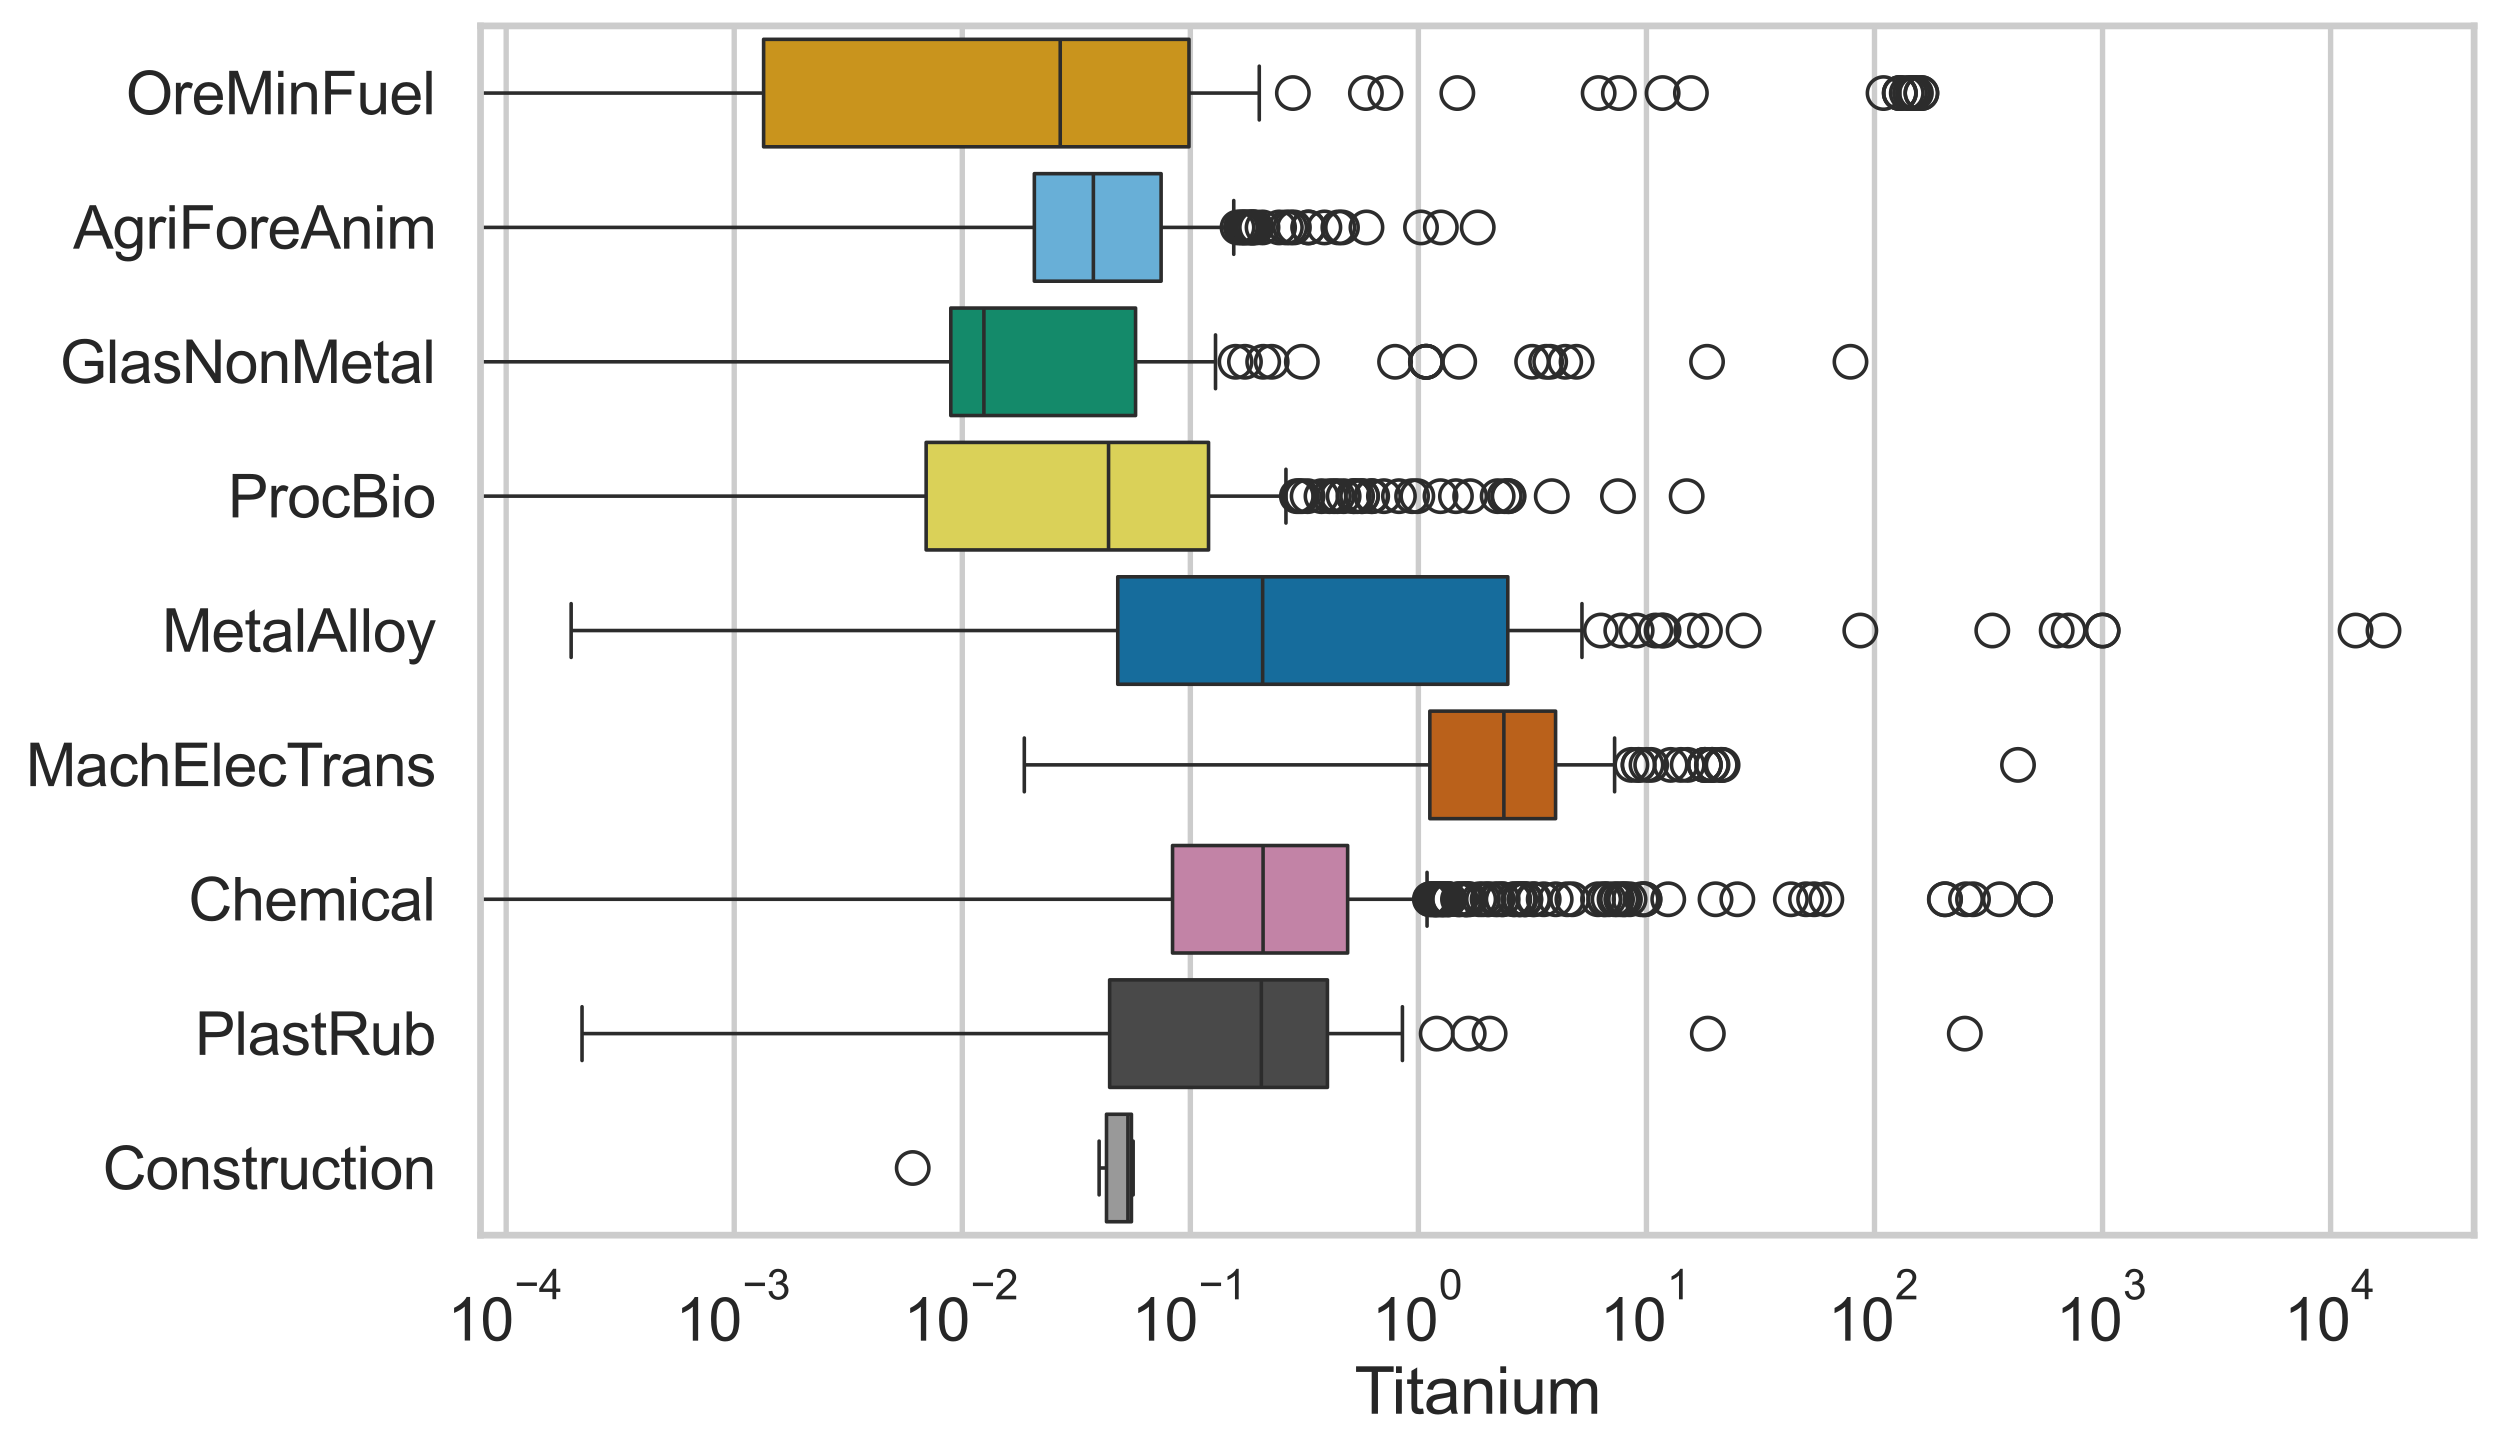 <?xml version="1.0" encoding="utf-8" standalone="no"?>
<!DOCTYPE svg PUBLIC "-//W3C//DTD SVG 1.1//EN"
  "http://www.w3.org/Graphics/SVG/1.1/DTD/svg11.dtd">
<svg xmlns:xlink="http://www.w3.org/1999/xlink" width="695.577pt" height="404.121pt" viewBox="0 0 695.577 404.121" xmlns="http://www.w3.org/2000/svg" version="1.1">
 <defs>
  <style type="text/css">*{stroke-linejoin: round; stroke-linecap: butt}</style>
 </defs>
 <g id="figure_1">
  <g id="patch_1">
   <path d="M 0 404.121 
L 695.577 404.121 
L 695.577 0 
L 0 0 
z
" style="fill: #ffffff"/>
  </g>
  <g id="axes_1">
   <g id="patch_2">
    <path d="M 133.697 343.665 
L 688.377 343.665 
L 688.377 7.2 
L 133.697 7.2 
z
" style="fill: #ffffff"/>
   </g>
   <g id="matplotlib.axis_1">
    <g id="xtick_1">
     <g id="line2d_1">
      <path d="M 140.834 343.665 
L 140.834 7.2 
" clip-path="url(#pe38eedb810)" style="fill: none; stroke: #cccccc; stroke-width: 1.5; stroke-linecap: round"/>
     </g>
     <g id="text_1">
      <!-- $\mathdefault{10^{-4}}$ -->
      <g style="fill: #262626" transform="translate(124.499 373.015) scale(0.165 -0.165)">
       <defs>
        <path id="ArialMT-31" d="M 2384 0 
L 1822 0 
L 1822 3584 
Q 1619 3391 1289 3197 
Q 959 3003 697 2906 
L 697 3450 
Q 1169 3672 1522 3987 
Q 1875 4303 2022 4600 
L 2384 4600 
L 2384 0 
z
" transform="scale(0.016)"/>
        <path id="ArialMT-30" d="M 266 2259 
Q 266 3072 433 3567 
Q 600 4063 929 4331 
Q 1259 4600 1759 4600 
Q 2128 4600 2406 4451 
Q 2684 4303 2865 4023 
Q 3047 3744 3150 3342 
Q 3253 2941 3253 2259 
Q 3253 1453 3087 958 
Q 2922 463 2592 192 
Q 2263 -78 1759 -78 
Q 1097 -78 719 397 
Q 266 969 266 2259 
z
M 844 2259 
Q 844 1131 1108 757 
Q 1372 384 1759 384 
Q 2147 384 2411 759 
Q 2675 1134 2675 2259 
Q 2675 3391 2411 3762 
Q 2147 4134 1753 4134 
Q 1366 4134 1134 3806 
Q 844 3388 844 2259 
z
" transform="scale(0.016)"/>
        <path id="ArialMT-2212" d="M 3381 1997 
L 356 1997 
L 356 2522 
L 3381 2522 
L 3381 1997 
z
" transform="scale(0.016)"/>
        <path id="ArialMT-34" d="M 2069 0 
L 2069 1097 
L 81 1097 
L 81 1613 
L 2172 4581 
L 2631 4581 
L 2631 1613 
L 3250 1613 
L 3250 1097 
L 2631 1097 
L 2631 0 
L 2069 0 
z
M 2069 1613 
L 2069 3678 
L 634 1613 
L 2069 1613 
z
" transform="scale(0.016)"/>
       </defs>
       <use xlink:href="#ArialMT-31" transform="translate(0 0.202)"/>
       <use xlink:href="#ArialMT-30" transform="translate(55.615 0.202)"/>
       <use xlink:href="#ArialMT-2212" transform="translate(112.973 69.895) scale(0.7)"/>
       <use xlink:href="#ArialMT-34" transform="translate(153.852 69.895) scale(0.7)"/>
      </g>
     </g>
    </g>
    <g id="xtick_2">
     <g id="line2d_2">
      <path d="M 204.285 343.665 
L 204.285 7.2 
" clip-path="url(#pe38eedb810)" style="fill: none; stroke: #cccccc; stroke-width: 1.5; stroke-linecap: round"/>
     </g>
     <g id="text_2">
      <!-- $\mathdefault{10^{-3}}$ -->
      <g style="fill: #262626" transform="translate(187.95 373.18) scale(0.165 -0.165)">
       <defs>
        <path id="ArialMT-33" d="M 269 1209 
L 831 1284 
Q 928 806 1161 595 
Q 1394 384 1728 384 
Q 2125 384 2398 659 
Q 2672 934 2672 1341 
Q 2672 1728 2419 1979 
Q 2166 2231 1775 2231 
Q 1616 2231 1378 2169 
L 1441 2663 
Q 1497 2656 1531 2656 
Q 1891 2656 2178 2843 
Q 2466 3031 2466 3422 
Q 2466 3731 2256 3934 
Q 2047 4138 1716 4138 
Q 1388 4138 1169 3931 
Q 950 3725 888 3313 
L 325 3413 
Q 428 3978 793 4289 
Q 1159 4600 1703 4600 
Q 2078 4600 2393 4439 
Q 2709 4278 2876 4000 
Q 3044 3722 3044 3409 
Q 3044 3113 2884 2869 
Q 2725 2625 2413 2481 
Q 2819 2388 3044 2092 
Q 3269 1797 3269 1353 
Q 3269 753 2831 336 
Q 2394 -81 1725 -81 
Q 1122 -81 723 278 
Q 325 638 269 1209 
z
" transform="scale(0.016)"/>
       </defs>
       <use xlink:href="#ArialMT-31" transform="translate(0 0.994)"/>
       <use xlink:href="#ArialMT-30" transform="translate(55.615 0.994)"/>
       <use xlink:href="#ArialMT-2212" transform="translate(112.973 70.688) scale(0.7)"/>
       <use xlink:href="#ArialMT-33" transform="translate(153.852 70.688) scale(0.7)"/>
      </g>
     </g>
    </g>
    <g id="xtick_3">
     <g id="line2d_3">
      <path d="M 267.736 343.665 
L 267.736 7.2 
" clip-path="url(#pe38eedb810)" style="fill: none; stroke: #cccccc; stroke-width: 1.5; stroke-linecap: round"/>
     </g>
     <g id="text_3">
      <!-- $\mathdefault{10^{-2}}$ -->
      <g style="fill: #262626" transform="translate(251.401 373.18) scale(0.165 -0.165)">
       <defs>
        <path id="ArialMT-32" d="M 3222 541 
L 3222 0 
L 194 0 
Q 188 203 259 391 
Q 375 700 629 1000 
Q 884 1300 1366 1694 
Q 2113 2306 2375 2664 
Q 2638 3022 2638 3341 
Q 2638 3675 2398 3904 
Q 2159 4134 1775 4134 
Q 1369 4134 1125 3890 
Q 881 3647 878 3216 
L 300 3275 
Q 359 3922 746 4261 
Q 1134 4600 1788 4600 
Q 2447 4600 2831 4234 
Q 3216 3869 3216 3328 
Q 3216 3053 3103 2787 
Q 2991 2522 2730 2228 
Q 2469 1934 1863 1422 
Q 1356 997 1212 845 
Q 1069 694 975 541 
L 3222 541 
z
" transform="scale(0.016)"/>
       </defs>
       <use xlink:href="#ArialMT-31" transform="translate(0 0.994)"/>
       <use xlink:href="#ArialMT-30" transform="translate(55.615 0.994)"/>
       <use xlink:href="#ArialMT-2212" transform="translate(112.973 70.688) scale(0.7)"/>
       <use xlink:href="#ArialMT-32" transform="translate(153.852 70.688) scale(0.7)"/>
      </g>
     </g>
    </g>
    <g id="xtick_4">
     <g id="line2d_4">
      <path d="M 331.188 343.665 
L 331.188 7.2 
" clip-path="url(#pe38eedb810)" style="fill: none; stroke: #cccccc; stroke-width: 1.5; stroke-linecap: round"/>
     </g>
     <g id="text_4">
      <!-- $\mathdefault{10^{-1}}$ -->
      <g style="fill: #262626" transform="translate(314.853 373.18) scale(0.165 -0.165)">
       <use xlink:href="#ArialMT-31" transform="translate(0 0.994)"/>
       <use xlink:href="#ArialMT-30" transform="translate(55.615 0.994)"/>
       <use xlink:href="#ArialMT-2212" transform="translate(112.973 70.688) scale(0.7)"/>
       <use xlink:href="#ArialMT-31" transform="translate(153.852 70.688) scale(0.7)"/>
      </g>
     </g>
    </g>
    <g id="xtick_5">
     <g id="line2d_5">
      <path d="M 394.639 343.665 
L 394.639 7.2 
" clip-path="url(#pe38eedb810)" style="fill: none; stroke: #cccccc; stroke-width: 1.5; stroke-linecap: round"/>
     </g>
     <g id="text_5">
      <!-- $\mathdefault{10^{0}}$ -->
      <g style="fill: #262626" transform="translate(381.686 373.18) scale(0.165 -0.165)">
       <use xlink:href="#ArialMT-31" transform="translate(0 0.994)"/>
       <use xlink:href="#ArialMT-30" transform="translate(55.615 0.994)"/>
       <use xlink:href="#ArialMT-30" transform="translate(112.973 70.688) scale(0.7)"/>
      </g>
     </g>
    </g>
    <g id="xtick_6">
     <g id="line2d_6">
      <path d="M 458.09 343.665 
L 458.09 7.2 
" clip-path="url(#pe38eedb810)" style="fill: none; stroke: #cccccc; stroke-width: 1.5; stroke-linecap: round"/>
     </g>
     <g id="text_6">
      <!-- $\mathdefault{10^{1}}$ -->
      <g style="fill: #262626" transform="translate(445.137 373.18) scale(0.165 -0.165)">
       <use xlink:href="#ArialMT-31" transform="translate(0 0.994)"/>
       <use xlink:href="#ArialMT-30" transform="translate(55.615 0.994)"/>
       <use xlink:href="#ArialMT-31" transform="translate(112.973 70.688) scale(0.7)"/>
      </g>
     </g>
    </g>
    <g id="xtick_7">
     <g id="line2d_7">
      <path d="M 521.541 343.665 
L 521.541 7.2 
" clip-path="url(#pe38eedb810)" style="fill: none; stroke: #cccccc; stroke-width: 1.5; stroke-linecap: round"/>
     </g>
     <g id="text_7">
      <!-- $\mathdefault{10^{2}}$ -->
      <g style="fill: #262626" transform="translate(508.589 373.18) scale(0.165 -0.165)">
       <use xlink:href="#ArialMT-31" transform="translate(0 0.994)"/>
       <use xlink:href="#ArialMT-30" transform="translate(55.615 0.994)"/>
       <use xlink:href="#ArialMT-32" transform="translate(112.973 70.688) scale(0.7)"/>
      </g>
     </g>
    </g>
    <g id="xtick_8">
     <g id="line2d_8">
      <path d="M 584.992 343.665 
L 584.992 7.2 
" clip-path="url(#pe38eedb810)" style="fill: none; stroke: #cccccc; stroke-width: 1.5; stroke-linecap: round"/>
     </g>
     <g id="text_8">
      <!-- $\mathdefault{10^{3}}$ -->
      <g style="fill: #262626" transform="translate(572.04 373.18) scale(0.165 -0.165)">
       <use xlink:href="#ArialMT-31" transform="translate(0 0.994)"/>
       <use xlink:href="#ArialMT-30" transform="translate(55.615 0.994)"/>
       <use xlink:href="#ArialMT-33" transform="translate(112.973 70.688) scale(0.7)"/>
      </g>
     </g>
    </g>
    <g id="xtick_9">
     <g id="line2d_9">
      <path d="M 648.443 343.665 
L 648.443 7.2 
" clip-path="url(#pe38eedb810)" style="fill: none; stroke: #cccccc; stroke-width: 1.5; stroke-linecap: round"/>
     </g>
     <g id="text_9">
      <!-- $\mathdefault{10^{4}}$ -->
      <g style="fill: #262626" transform="translate(635.491 373.015) scale(0.165 -0.165)">
       <use xlink:href="#ArialMT-31" transform="translate(0 0.202)"/>
       <use xlink:href="#ArialMT-30" transform="translate(55.615 0.202)"/>
       <use xlink:href="#ArialMT-34" transform="translate(112.973 69.895) scale(0.7)"/>
      </g>
     </g>
    </g>
    <g id="xtick_10"/>
    <g id="xtick_11"/>
    <g id="xtick_12"/>
    <g id="xtick_13"/>
    <g id="xtick_14"/>
    <g id="xtick_15"/>
    <g id="xtick_16"/>
    <g id="xtick_17"/>
    <g id="xtick_18"/>
    <g id="xtick_19"/>
    <g id="xtick_20"/>
    <g id="xtick_21"/>
    <g id="xtick_22"/>
    <g id="xtick_23"/>
    <g id="xtick_24"/>
    <g id="xtick_25"/>
    <g id="xtick_26"/>
    <g id="xtick_27"/>
    <g id="xtick_28"/>
    <g id="xtick_29"/>
    <g id="xtick_30"/>
    <g id="xtick_31"/>
    <g id="xtick_32"/>
    <g id="xtick_33"/>
    <g id="xtick_34"/>
    <g id="xtick_35"/>
    <g id="xtick_36"/>
    <g id="xtick_37"/>
    <g id="xtick_38"/>
    <g id="xtick_39"/>
    <g id="xtick_40"/>
    <g id="xtick_41"/>
    <g id="xtick_42"/>
    <g id="xtick_43"/>
    <g id="xtick_44"/>
    <g id="xtick_45"/>
    <g id="xtick_46"/>
    <g id="xtick_47"/>
    <g id="xtick_48"/>
    <g id="xtick_49"/>
    <g id="xtick_50"/>
    <g id="xtick_51"/>
    <g id="xtick_52"/>
    <g id="xtick_53"/>
    <g id="xtick_54"/>
    <g id="xtick_55"/>
    <g id="xtick_56"/>
    <g id="xtick_57"/>
    <g id="xtick_58"/>
    <g id="xtick_59"/>
    <g id="xtick_60"/>
    <g id="xtick_61"/>
    <g id="xtick_62"/>
    <g id="xtick_63"/>
    <g id="xtick_64"/>
    <g id="xtick_65"/>
    <g id="xtick_66"/>
    <g id="xtick_67"/>
    <g id="xtick_68"/>
    <g id="xtick_69"/>
    <g id="xtick_70"/>
    <g id="xtick_71"/>
    <g id="xtick_72"/>
    <g id="xtick_73"/>
    <g id="xtick_74"/>
    <g id="xtick_75"/>
    <g id="xtick_76"/>
    <g id="xtick_77"/>
    <g id="xtick_78"/>
    <g id="text_10">
     <!-- Titanium -->
     <g style="fill: #262626" transform="translate(376.866 393.344) scale(0.18 -0.18)">
      <defs>
       <path id="ArialMT-54" d="M 1659 0 
L 1659 4041 
L 150 4041 
L 150 4581 
L 3781 4581 
L 3781 4041 
L 2266 4041 
L 2266 0 
L 1659 0 
z
" transform="scale(0.016)"/>
       <path id="ArialMT-69" d="M 425 3934 
L 425 4581 
L 988 4581 
L 988 3934 
L 425 3934 
z
M 425 0 
L 425 3319 
L 988 3319 
L 988 0 
L 425 0 
z
" transform="scale(0.016)"/>
       <path id="ArialMT-74" d="M 1650 503 
L 1731 6 
Q 1494 -44 1306 -44 
Q 1000 -44 831 53 
Q 663 150 594 308 
Q 525 466 525 972 
L 525 2881 
L 113 2881 
L 113 3319 
L 525 3319 
L 525 4141 
L 1084 4478 
L 1084 3319 
L 1650 3319 
L 1650 2881 
L 1084 2881 
L 1084 941 
Q 1084 700 1114 631 
Q 1144 563 1211 522 
Q 1278 481 1403 481 
Q 1497 481 1650 503 
z
" transform="scale(0.016)"/>
       <path id="ArialMT-61" d="M 2588 409 
Q 2275 144 1986 34 
Q 1697 -75 1366 -75 
Q 819 -75 525 192 
Q 231 459 231 875 
Q 231 1119 342 1320 
Q 453 1522 633 1644 
Q 813 1766 1038 1828 
Q 1203 1872 1538 1913 
Q 2219 1994 2541 2106 
Q 2544 2222 2544 2253 
Q 2544 2597 2384 2738 
Q 2169 2928 1744 2928 
Q 1347 2928 1158 2789 
Q 969 2650 878 2297 
L 328 2372 
Q 403 2725 575 2942 
Q 747 3159 1072 3276 
Q 1397 3394 1825 3394 
Q 2250 3394 2515 3294 
Q 2781 3194 2906 3042 
Q 3031 2891 3081 2659 
Q 3109 2516 3109 2141 
L 3109 1391 
Q 3109 606 3145 398 
Q 3181 191 3288 0 
L 2700 0 
Q 2613 175 2588 409 
z
M 2541 1666 
Q 2234 1541 1622 1453 
Q 1275 1403 1131 1340 
Q 988 1278 909 1158 
Q 831 1038 831 891 
Q 831 666 1001 516 
Q 1172 366 1500 366 
Q 1825 366 2078 508 
Q 2331 650 2450 897 
Q 2541 1088 2541 1459 
L 2541 1666 
z
" transform="scale(0.016)"/>
       <path id="ArialMT-6e" d="M 422 0 
L 422 3319 
L 928 3319 
L 928 2847 
Q 1294 3394 1984 3394 
Q 2284 3394 2536 3286 
Q 2788 3178 2913 3003 
Q 3038 2828 3088 2588 
Q 3119 2431 3119 2041 
L 3119 0 
L 2556 0 
L 2556 2019 
Q 2556 2363 2490 2533 
Q 2425 2703 2258 2804 
Q 2091 2906 1866 2906 
Q 1506 2906 1245 2678 
Q 984 2450 984 1813 
L 984 0 
L 422 0 
z
" transform="scale(0.016)"/>
       <path id="ArialMT-75" d="M 2597 0 
L 2597 488 
Q 2209 -75 1544 -75 
Q 1250 -75 995 37 
Q 741 150 617 320 
Q 494 491 444 738 
Q 409 903 409 1263 
L 409 3319 
L 972 3319 
L 972 1478 
Q 972 1038 1006 884 
Q 1059 663 1231 536 
Q 1403 409 1656 409 
Q 1909 409 2131 539 
Q 2353 669 2445 892 
Q 2538 1116 2538 1541 
L 2538 3319 
L 3100 3319 
L 3100 0 
L 2597 0 
z
" transform="scale(0.016)"/>
       <path id="ArialMT-6d" d="M 422 0 
L 422 3319 
L 925 3319 
L 925 2853 
Q 1081 3097 1340 3245 
Q 1600 3394 1931 3394 
Q 2300 3394 2536 3241 
Q 2772 3088 2869 2813 
Q 3263 3394 3894 3394 
Q 4388 3394 4653 3120 
Q 4919 2847 4919 2278 
L 4919 0 
L 4359 0 
L 4359 2091 
Q 4359 2428 4304 2576 
Q 4250 2725 4106 2815 
Q 3963 2906 3769 2906 
Q 3419 2906 3187 2673 
Q 2956 2441 2956 1928 
L 2956 0 
L 2394 0 
L 2394 2156 
Q 2394 2531 2256 2718 
Q 2119 2906 1806 2906 
Q 1569 2906 1367 2781 
Q 1166 2656 1075 2415 
Q 984 2175 984 1722 
L 984 0 
L 422 0 
z
" transform="scale(0.016)"/>
      </defs>
      <use xlink:href="#ArialMT-54"/>
      <use xlink:href="#ArialMT-69" transform="translate(57.334 0)"/>
      <use xlink:href="#ArialMT-74" transform="translate(79.551 0)"/>
      <use xlink:href="#ArialMT-61" transform="translate(107.334 0)"/>
      <use xlink:href="#ArialMT-6e" transform="translate(162.949 0)"/>
      <use xlink:href="#ArialMT-69" transform="translate(218.564 0)"/>
      <use xlink:href="#ArialMT-75" transform="translate(240.781 0)"/>
      <use xlink:href="#ArialMT-6d" transform="translate(296.396 0)"/>
     </g>
    </g>
   </g>
   <g id="matplotlib.axis_2">
    <g id="ytick_1">
     <g id="text_11">
      <!-- OreMinFuel -->
      <g style="fill: #262626" transform="translate(35.013 31.798) scale(0.165 -0.165)">
       <defs>
        <path id="ArialMT-4f" d="M 309 2231 
Q 309 3372 921 4017 
Q 1534 4663 2503 4663 
Q 3138 4663 3647 4359 
Q 4156 4056 4423 3514 
Q 4691 2972 4691 2284 
Q 4691 1588 4409 1038 
Q 4128 488 3612 205 
Q 3097 -78 2500 -78 
Q 1853 -78 1343 234 
Q 834 547 571 1087 
Q 309 1628 309 2231 
z
M 934 2222 
Q 934 1394 1379 917 
Q 1825 441 2497 441 
Q 3181 441 3623 922 
Q 4066 1403 4066 2288 
Q 4066 2847 3877 3264 
Q 3688 3681 3323 3911 
Q 2959 4141 2506 4141 
Q 1863 4141 1398 3698 
Q 934 3256 934 2222 
z
" transform="scale(0.016)"/>
        <path id="ArialMT-72" d="M 416 0 
L 416 3319 
L 922 3319 
L 922 2816 
Q 1116 3169 1280 3281 
Q 1444 3394 1641 3394 
Q 1925 3394 2219 3213 
L 2025 2691 
Q 1819 2813 1613 2813 
Q 1428 2813 1281 2702 
Q 1134 2591 1072 2394 
Q 978 2094 978 1738 
L 978 0 
L 416 0 
z
" transform="scale(0.016)"/>
        <path id="ArialMT-65" d="M 2694 1069 
L 3275 997 
Q 3138 488 2766 206 
Q 2394 -75 1816 -75 
Q 1088 -75 661 373 
Q 234 822 234 1631 
Q 234 2469 665 2931 
Q 1097 3394 1784 3394 
Q 2450 3394 2872 2941 
Q 3294 2488 3294 1666 
Q 3294 1616 3291 1516 
L 816 1516 
Q 847 969 1125 678 
Q 1403 388 1819 388 
Q 2128 388 2347 550 
Q 2566 713 2694 1069 
z
M 847 1978 
L 2700 1978 
Q 2663 2397 2488 2606 
Q 2219 2931 1791 2931 
Q 1403 2931 1139 2672 
Q 875 2413 847 1978 
z
" transform="scale(0.016)"/>
        <path id="ArialMT-4d" d="M 475 0 
L 475 4581 
L 1388 4581 
L 2472 1338 
Q 2622 884 2691 659 
Q 2769 909 2934 1394 
L 4031 4581 
L 4847 4581 
L 4847 0 
L 4263 0 
L 4263 3834 
L 2931 0 
L 2384 0 
L 1059 3900 
L 1059 0 
L 475 0 
z
" transform="scale(0.016)"/>
        <path id="ArialMT-46" d="M 525 0 
L 525 4581 
L 3616 4581 
L 3616 4041 
L 1131 4041 
L 1131 2622 
L 3281 2622 
L 3281 2081 
L 1131 2081 
L 1131 0 
L 525 0 
z
" transform="scale(0.016)"/>
        <path id="ArialMT-6c" d="M 409 0 
L 409 4581 
L 972 4581 
L 972 0 
L 409 0 
z
" transform="scale(0.016)"/>
       </defs>
       <use xlink:href="#ArialMT-4f"/>
       <use xlink:href="#ArialMT-72" transform="translate(77.783 0)"/>
       <use xlink:href="#ArialMT-65" transform="translate(111.084 0)"/>
       <use xlink:href="#ArialMT-4d" transform="translate(166.699 0)"/>
       <use xlink:href="#ArialMT-69" transform="translate(250 0)"/>
       <use xlink:href="#ArialMT-6e" transform="translate(272.217 0)"/>
       <use xlink:href="#ArialMT-46" transform="translate(327.832 0)"/>
       <use xlink:href="#ArialMT-75" transform="translate(388.916 0)"/>
       <use xlink:href="#ArialMT-65" transform="translate(444.531 0)"/>
       <use xlink:href="#ArialMT-6c" transform="translate(500.146 0)"/>
      </g>
     </g>
    </g>
    <g id="ytick_2">
     <g id="text_12">
      <!-- AgriForeAnim -->
      <g style="fill: #262626" transform="translate(20.341 69.183) scale(0.165 -0.165)">
       <defs>
        <path id="ArialMT-41" d="M -9 0 
L 1750 4581 
L 2403 4581 
L 4278 0 
L 3588 0 
L 3053 1388 
L 1138 1388 
L 634 0 
L -9 0 
z
M 1313 1881 
L 2866 1881 
L 2388 3150 
Q 2169 3728 2063 4100 
Q 1975 3659 1816 3225 
L 1313 1881 
z
" transform="scale(0.016)"/>
        <path id="ArialMT-67" d="M 319 -275 
L 866 -356 
Q 900 -609 1056 -725 
Q 1266 -881 1628 -881 
Q 2019 -881 2231 -725 
Q 2444 -569 2519 -288 
Q 2563 -116 2559 434 
Q 2191 0 1641 0 
Q 956 0 581 494 
Q 206 988 206 1678 
Q 206 2153 378 2554 
Q 550 2956 876 3175 
Q 1203 3394 1644 3394 
Q 2231 3394 2613 2919 
L 2613 3319 
L 3131 3319 
L 3131 450 
Q 3131 -325 2973 -648 
Q 2816 -972 2473 -1159 
Q 2131 -1347 1631 -1347 
Q 1038 -1347 672 -1080 
Q 306 -813 319 -275 
z
M 784 1719 
Q 784 1066 1043 766 
Q 1303 466 1694 466 
Q 2081 466 2343 764 
Q 2606 1063 2606 1700 
Q 2606 2309 2336 2618 
Q 2066 2928 1684 2928 
Q 1309 2928 1046 2623 
Q 784 2319 784 1719 
z
" transform="scale(0.016)"/>
        <path id="ArialMT-6f" d="M 213 1659 
Q 213 2581 725 3025 
Q 1153 3394 1769 3394 
Q 2453 3394 2887 2945 
Q 3322 2497 3322 1706 
Q 3322 1066 3130 698 
Q 2938 331 2570 128 
Q 2203 -75 1769 -75 
Q 1072 -75 642 372 
Q 213 819 213 1659 
z
M 791 1659 
Q 791 1022 1069 705 
Q 1347 388 1769 388 
Q 2188 388 2466 706 
Q 2744 1025 2744 1678 
Q 2744 2294 2464 2611 
Q 2184 2928 1769 2928 
Q 1347 2928 1069 2612 
Q 791 2297 791 1659 
z
" transform="scale(0.016)"/>
       </defs>
       <use xlink:href="#ArialMT-41"/>
       <use xlink:href="#ArialMT-67" transform="translate(66.699 0)"/>
       <use xlink:href="#ArialMT-72" transform="translate(122.314 0)"/>
       <use xlink:href="#ArialMT-69" transform="translate(155.615 0)"/>
       <use xlink:href="#ArialMT-46" transform="translate(177.832 0)"/>
       <use xlink:href="#ArialMT-6f" transform="translate(238.916 0)"/>
       <use xlink:href="#ArialMT-72" transform="translate(294.531 0)"/>
       <use xlink:href="#ArialMT-65" transform="translate(327.832 0)"/>
       <use xlink:href="#ArialMT-41" transform="translate(383.447 0)"/>
       <use xlink:href="#ArialMT-6e" transform="translate(450.146 0)"/>
       <use xlink:href="#ArialMT-69" transform="translate(505.762 0)"/>
       <use xlink:href="#ArialMT-6d" transform="translate(527.979 0)"/>
      </g>
     </g>
    </g>
    <g id="ytick_3">
     <g id="text_13">
      <!-- GlasNonMetal -->
      <g style="fill: #262626" transform="translate(16.659 106.568) scale(0.165 -0.165)">
       <defs>
        <path id="ArialMT-47" d="M 2638 1797 
L 2638 2334 
L 4578 2338 
L 4578 638 
Q 4131 281 3656 101 
Q 3181 -78 2681 -78 
Q 2006 -78 1454 211 
Q 903 500 622 1047 
Q 341 1594 341 2269 
Q 341 2938 620 3517 
Q 900 4097 1425 4378 
Q 1950 4659 2634 4659 
Q 3131 4659 3532 4498 
Q 3934 4338 4162 4050 
Q 4391 3763 4509 3300 
L 3963 3150 
Q 3859 3500 3706 3700 
Q 3553 3900 3268 4020 
Q 2984 4141 2638 4141 
Q 2222 4141 1919 4014 
Q 1616 3888 1430 3681 
Q 1244 3475 1141 3228 
Q 966 2803 966 2306 
Q 966 1694 1177 1281 
Q 1388 869 1791 669 
Q 2194 469 2647 469 
Q 3041 469 3416 620 
Q 3791 772 3984 944 
L 3984 1797 
L 2638 1797 
z
" transform="scale(0.016)"/>
        <path id="ArialMT-73" d="M 197 991 
L 753 1078 
Q 800 744 1014 566 
Q 1228 388 1613 388 
Q 2000 388 2187 545 
Q 2375 703 2375 916 
Q 2375 1106 2209 1216 
Q 2094 1291 1634 1406 
Q 1016 1563 777 1677 
Q 538 1791 414 1992 
Q 291 2194 291 2438 
Q 291 2659 392 2848 
Q 494 3038 669 3163 
Q 800 3259 1026 3326 
Q 1253 3394 1513 3394 
Q 1903 3394 2198 3281 
Q 2494 3169 2634 2976 
Q 2775 2784 2828 2463 
L 2278 2388 
Q 2241 2644 2061 2787 
Q 1881 2931 1553 2931 
Q 1166 2931 1000 2803 
Q 834 2675 834 2503 
Q 834 2394 903 2306 
Q 972 2216 1119 2156 
Q 1203 2125 1616 2013 
Q 2213 1853 2448 1751 
Q 2684 1650 2818 1456 
Q 2953 1263 2953 975 
Q 2953 694 2789 445 
Q 2625 197 2315 61 
Q 2006 -75 1616 -75 
Q 969 -75 630 194 
Q 291 463 197 991 
z
" transform="scale(0.016)"/>
        <path id="ArialMT-4e" d="M 488 0 
L 488 4581 
L 1109 4581 
L 3516 984 
L 3516 4581 
L 4097 4581 
L 4097 0 
L 3475 0 
L 1069 3600 
L 1069 0 
L 488 0 
z
" transform="scale(0.016)"/>
       </defs>
       <use xlink:href="#ArialMT-47"/>
       <use xlink:href="#ArialMT-6c" transform="translate(77.783 0)"/>
       <use xlink:href="#ArialMT-61" transform="translate(100 0)"/>
       <use xlink:href="#ArialMT-73" transform="translate(155.615 0)"/>
       <use xlink:href="#ArialMT-4e" transform="translate(205.615 0)"/>
       <use xlink:href="#ArialMT-6f" transform="translate(277.832 0)"/>
       <use xlink:href="#ArialMT-6e" transform="translate(333.447 0)"/>
       <use xlink:href="#ArialMT-4d" transform="translate(389.062 0)"/>
       <use xlink:href="#ArialMT-65" transform="translate(472.363 0)"/>
       <use xlink:href="#ArialMT-74" transform="translate(527.979 0)"/>
       <use xlink:href="#ArialMT-61" transform="translate(555.762 0)"/>
       <use xlink:href="#ArialMT-6c" transform="translate(611.377 0)"/>
      </g>
     </g>
    </g>
    <g id="ytick_4">
     <g id="text_14">
      <!-- ProcBio -->
      <g style="fill: #262626" transform="translate(63.424 143.953) scale(0.165 -0.165)">
       <defs>
        <path id="ArialMT-50" d="M 494 0 
L 494 4581 
L 2222 4581 
Q 2678 4581 2919 4538 
Q 3256 4481 3484 4323 
Q 3713 4166 3852 3881 
Q 3991 3597 3991 3256 
Q 3991 2672 3619 2267 
Q 3247 1863 2275 1863 
L 1100 1863 
L 1100 0 
L 494 0 
z
M 1100 2403 
L 2284 2403 
Q 2872 2403 3119 2622 
Q 3366 2841 3366 3238 
Q 3366 3525 3220 3729 
Q 3075 3934 2838 4000 
Q 2684 4041 2272 4041 
L 1100 4041 
L 1100 2403 
z
" transform="scale(0.016)"/>
        <path id="ArialMT-63" d="M 2588 1216 
L 3141 1144 
Q 3050 572 2676 248 
Q 2303 -75 1759 -75 
Q 1078 -75 664 370 
Q 250 816 250 1647 
Q 250 2184 428 2587 
Q 606 2991 970 3192 
Q 1334 3394 1763 3394 
Q 2303 3394 2647 3120 
Q 2991 2847 3088 2344 
L 2541 2259 
Q 2463 2594 2264 2762 
Q 2066 2931 1784 2931 
Q 1359 2931 1093 2626 
Q 828 2322 828 1663 
Q 828 994 1084 691 
Q 1341 388 1753 388 
Q 2084 388 2306 591 
Q 2528 794 2588 1216 
z
" transform="scale(0.016)"/>
        <path id="ArialMT-42" d="M 469 0 
L 469 4581 
L 2188 4581 
Q 2713 4581 3030 4442 
Q 3347 4303 3526 4014 
Q 3706 3725 3706 3409 
Q 3706 3116 3547 2856 
Q 3388 2597 3066 2438 
Q 3481 2316 3704 2022 
Q 3928 1728 3928 1328 
Q 3928 1006 3792 729 
Q 3656 453 3456 303 
Q 3256 153 2954 76 
Q 2653 0 2216 0 
L 469 0 
z
M 1075 2656 
L 2066 2656 
Q 2469 2656 2644 2709 
Q 2875 2778 2992 2937 
Q 3109 3097 3109 3338 
Q 3109 3566 3000 3739 
Q 2891 3913 2687 3977 
Q 2484 4041 1991 4041 
L 1075 4041 
L 1075 2656 
z
M 1075 541 
L 2216 541 
Q 2509 541 2628 563 
Q 2838 600 2978 687 
Q 3119 775 3209 942 
Q 3300 1109 3300 1328 
Q 3300 1584 3169 1773 
Q 3038 1963 2805 2039 
Q 2572 2116 2134 2116 
L 1075 2116 
L 1075 541 
z
" transform="scale(0.016)"/>
       </defs>
       <use xlink:href="#ArialMT-50"/>
       <use xlink:href="#ArialMT-72" transform="translate(66.699 0)"/>
       <use xlink:href="#ArialMT-6f" transform="translate(100 0)"/>
       <use xlink:href="#ArialMT-63" transform="translate(155.615 0)"/>
       <use xlink:href="#ArialMT-42" transform="translate(205.615 0)"/>
       <use xlink:href="#ArialMT-69" transform="translate(272.314 0)"/>
       <use xlink:href="#ArialMT-6f" transform="translate(294.531 0)"/>
      </g>
     </g>
    </g>
    <g id="ytick_5">
     <g id="text_15">
      <!-- MetalAlloy -->
      <g style="fill: #262626" transform="translate(45.088 181.337) scale(0.165 -0.165)">
       <defs>
        <path id="ArialMT-79" d="M 397 -1278 
L 334 -750 
Q 519 -800 656 -800 
Q 844 -800 956 -737 
Q 1069 -675 1141 -563 
Q 1194 -478 1313 -144 
Q 1328 -97 1363 -6 
L 103 3319 
L 709 3319 
L 1400 1397 
Q 1534 1031 1641 628 
Q 1738 1016 1872 1384 
L 2581 3319 
L 3144 3319 
L 1881 -56 
Q 1678 -603 1566 -809 
Q 1416 -1088 1222 -1217 
Q 1028 -1347 759 -1347 
Q 597 -1347 397 -1278 
z
" transform="scale(0.016)"/>
       </defs>
       <use xlink:href="#ArialMT-4d"/>
       <use xlink:href="#ArialMT-65" transform="translate(83.301 0)"/>
       <use xlink:href="#ArialMT-74" transform="translate(138.916 0)"/>
       <use xlink:href="#ArialMT-61" transform="translate(166.699 0)"/>
       <use xlink:href="#ArialMT-6c" transform="translate(222.314 0)"/>
       <use xlink:href="#ArialMT-41" transform="translate(244.531 0)"/>
       <use xlink:href="#ArialMT-6c" transform="translate(311.23 0)"/>
       <use xlink:href="#ArialMT-6c" transform="translate(333.447 0)"/>
       <use xlink:href="#ArialMT-6f" transform="translate(355.664 0)"/>
       <use xlink:href="#ArialMT-79" transform="translate(411.279 0)"/>
      </g>
     </g>
    </g>
    <g id="ytick_6">
     <g id="text_16">
      <!-- MachElecTrans -->
      <g style="fill: #262626" transform="translate(7.2 218.722) scale(0.165 -0.165)">
       <defs>
        <path id="ArialMT-68" d="M 422 0 
L 422 4581 
L 984 4581 
L 984 2938 
Q 1378 3394 1978 3394 
Q 2347 3394 2619 3248 
Q 2891 3103 3008 2847 
Q 3125 2591 3125 2103 
L 3125 0 
L 2563 0 
L 2563 2103 
Q 2563 2525 2380 2717 
Q 2197 2909 1863 2909 
Q 1613 2909 1392 2779 
Q 1172 2650 1078 2428 
Q 984 2206 984 1816 
L 984 0 
L 422 0 
z
" transform="scale(0.016)"/>
        <path id="ArialMT-45" d="M 506 0 
L 506 4581 
L 3819 4581 
L 3819 4041 
L 1113 4041 
L 1113 2638 
L 3647 2638 
L 3647 2100 
L 1113 2100 
L 1113 541 
L 3925 541 
L 3925 0 
L 506 0 
z
" transform="scale(0.016)"/>
       </defs>
       <use xlink:href="#ArialMT-4d"/>
       <use xlink:href="#ArialMT-61" transform="translate(83.301 0)"/>
       <use xlink:href="#ArialMT-63" transform="translate(138.916 0)"/>
       <use xlink:href="#ArialMT-68" transform="translate(188.916 0)"/>
       <use xlink:href="#ArialMT-45" transform="translate(244.531 0)"/>
       <use xlink:href="#ArialMT-6c" transform="translate(311.23 0)"/>
       <use xlink:href="#ArialMT-65" transform="translate(333.447 0)"/>
       <use xlink:href="#ArialMT-63" transform="translate(389.062 0)"/>
       <use xlink:href="#ArialMT-54" transform="translate(439.062 0)"/>
       <use xlink:href="#ArialMT-72" transform="translate(496.396 0)"/>
       <use xlink:href="#ArialMT-61" transform="translate(529.697 0)"/>
       <use xlink:href="#ArialMT-6e" transform="translate(585.312 0)"/>
       <use xlink:href="#ArialMT-73" transform="translate(640.928 0)"/>
      </g>
     </g>
    </g>
    <g id="ytick_7">
     <g id="text_17">
      <!-- Chemical -->
      <g style="fill: #262626" transform="translate(52.428 256.107) scale(0.165 -0.165)">
       <defs>
        <path id="ArialMT-43" d="M 3763 1606 
L 4369 1453 
Q 4178 706 3683 314 
Q 3188 -78 2472 -78 
Q 1731 -78 1267 223 
Q 803 525 561 1097 
Q 319 1669 319 2325 
Q 319 3041 592 3573 
Q 866 4106 1370 4382 
Q 1875 4659 2481 4659 
Q 3169 4659 3637 4309 
Q 4106 3959 4291 3325 
L 3694 3184 
Q 3534 3684 3231 3912 
Q 2928 4141 2469 4141 
Q 1941 4141 1586 3887 
Q 1231 3634 1087 3207 
Q 944 2781 944 2328 
Q 944 1744 1114 1308 
Q 1284 872 1643 656 
Q 2003 441 2422 441 
Q 2931 441 3284 734 
Q 3638 1028 3763 1606 
z
" transform="scale(0.016)"/>
       </defs>
       <use xlink:href="#ArialMT-43"/>
       <use xlink:href="#ArialMT-68" transform="translate(72.217 0)"/>
       <use xlink:href="#ArialMT-65" transform="translate(127.832 0)"/>
       <use xlink:href="#ArialMT-6d" transform="translate(183.447 0)"/>
       <use xlink:href="#ArialMT-69" transform="translate(266.748 0)"/>
       <use xlink:href="#ArialMT-63" transform="translate(288.965 0)"/>
       <use xlink:href="#ArialMT-61" transform="translate(338.965 0)"/>
       <use xlink:href="#ArialMT-6c" transform="translate(394.58 0)"/>
      </g>
     </g>
    </g>
    <g id="ytick_8">
     <g id="text_18">
      <!-- PlastRub -->
      <g style="fill: #262626" transform="translate(54.248 293.492) scale(0.165 -0.165)">
       <defs>
        <path id="ArialMT-52" d="M 503 0 
L 503 4581 
L 2534 4581 
Q 3147 4581 3465 4457 
Q 3784 4334 3975 4021 
Q 4166 3709 4166 3331 
Q 4166 2844 3850 2509 
Q 3534 2175 2875 2084 
Q 3116 1969 3241 1856 
Q 3506 1613 3744 1247 
L 4541 0 
L 3778 0 
L 3172 953 
Q 2906 1366 2734 1584 
Q 2563 1803 2427 1890 
Q 2291 1978 2150 2013 
Q 2047 2034 1813 2034 
L 1109 2034 
L 1109 0 
L 503 0 
z
M 1109 2559 
L 2413 2559 
Q 2828 2559 3062 2645 
Q 3297 2731 3419 2920 
Q 3541 3109 3541 3331 
Q 3541 3656 3305 3865 
Q 3069 4075 2559 4075 
L 1109 4075 
L 1109 2559 
z
" transform="scale(0.016)"/>
        <path id="ArialMT-62" d="M 941 0 
L 419 0 
L 419 4581 
L 981 4581 
L 981 2947 
Q 1338 3394 1891 3394 
Q 2197 3394 2470 3270 
Q 2744 3147 2920 2923 
Q 3097 2700 3197 2384 
Q 3297 2069 3297 1709 
Q 3297 856 2875 390 
Q 2453 -75 1863 -75 
Q 1275 -75 941 416 
L 941 0 
z
M 934 1684 
Q 934 1088 1097 822 
Q 1363 388 1816 388 
Q 2184 388 2453 708 
Q 2722 1028 2722 1663 
Q 2722 2313 2464 2622 
Q 2206 2931 1841 2931 
Q 1472 2931 1203 2611 
Q 934 2291 934 1684 
z
" transform="scale(0.016)"/>
       </defs>
       <use xlink:href="#ArialMT-50"/>
       <use xlink:href="#ArialMT-6c" transform="translate(66.699 0)"/>
       <use xlink:href="#ArialMT-61" transform="translate(88.916 0)"/>
       <use xlink:href="#ArialMT-73" transform="translate(144.531 0)"/>
       <use xlink:href="#ArialMT-74" transform="translate(194.531 0)"/>
       <use xlink:href="#ArialMT-52" transform="translate(222.314 0)"/>
       <use xlink:href="#ArialMT-75" transform="translate(294.531 0)"/>
       <use xlink:href="#ArialMT-62" transform="translate(350.146 0)"/>
      </g>
     </g>
    </g>
    <g id="ytick_9">
     <g id="text_19">
      <!-- Construction -->
      <g style="fill: #262626" transform="translate(28.575 330.877) scale(0.165 -0.165)">
       <use xlink:href="#ArialMT-43"/>
       <use xlink:href="#ArialMT-6f" transform="translate(72.217 0)"/>
       <use xlink:href="#ArialMT-6e" transform="translate(127.832 0)"/>
       <use xlink:href="#ArialMT-73" transform="translate(183.447 0)"/>
       <use xlink:href="#ArialMT-74" transform="translate(233.447 0)"/>
       <use xlink:href="#ArialMT-72" transform="translate(261.23 0)"/>
       <use xlink:href="#ArialMT-75" transform="translate(294.531 0)"/>
       <use xlink:href="#ArialMT-63" transform="translate(350.146 0)"/>
       <use xlink:href="#ArialMT-74" transform="translate(400.146 0)"/>
       <use xlink:href="#ArialMT-69" transform="translate(427.93 0)"/>
       <use xlink:href="#ArialMT-6f" transform="translate(450.146 0)"/>
       <use xlink:href="#ArialMT-6e" transform="translate(505.762 0)"/>
      </g>
     </g>
    </g>
   </g>
   <g id="patch_3">
    <path d="M 212.461 10.938 
L 212.461 40.846 
L 330.811 40.846 
L 330.811 10.938 
L 212.461 10.938 
z
" clip-path="url(#pe38eedb810)" style="fill: #c9941d; stroke: #2c2c2c; stroke-linejoin: miter"/>
   </g>
   <g id="line2d_10">
    <path d="M 212.461 25.892 
L -1 25.892 
" clip-path="url(#pe38eedb810)" style="fill: none; stroke: #2c2c2c"/>
   </g>
   <g id="line2d_11">
    <path d="M 330.811 25.892 
L 350.368 25.892 
" clip-path="url(#pe38eedb810)" style="fill: none; stroke: #2c2c2c"/>
   </g>
   <g id="line2d_12">
    <path clip-path="url(#pe38eedb810)" style="fill: none; stroke: #2c2c2c; stroke-linecap: round"/>
   </g>
   <g id="line2d_13">
    <path d="M 350.368 18.415 
L 350.368 33.369 
" clip-path="url(#pe38eedb810)" style="fill: none; stroke: #2c2c2c; stroke-linecap: round"/>
   </g>
   <g id="line2d_14">
    <defs>
     <path id="m245bb1b5ca" d="M 0 4.5 
C 1.193 4.5 2.338 4.026 3.182 3.182 
C 4.026 2.338 4.5 1.193 4.5 0 
C 4.5 -1.193 4.026 -2.338 3.182 -3.182 
C 2.338 -4.026 1.193 -4.5 0 -4.5 
C -1.193 -4.5 -2.338 -4.026 -3.182 -3.182 
C -4.026 -2.338 -4.5 -1.193 -4.5 0 
C -4.5 1.193 -4.026 2.338 -3.182 3.182 
C -2.338 4.026 -1.193 4.5 0 4.5 
z
" style="stroke: #2c2c2c"/>
    </defs>
    <g clip-path="url(#pe38eedb810)">
     <use xlink:href="#m245bb1b5ca" x="532.416" y="25.892" style="fill-opacity: 0; stroke: #2c2c2c"/>
     <use xlink:href="#m245bb1b5ca" x="528.612" y="25.892" style="fill-opacity: 0; stroke: #2c2c2c"/>
     <use xlink:href="#m245bb1b5ca" x="385.469" y="25.892" style="fill-opacity: 0; stroke: #2c2c2c"/>
     <use xlink:href="#m245bb1b5ca" x="380.035" y="25.892" style="fill-opacity: 0; stroke: #2c2c2c"/>
     <use xlink:href="#m245bb1b5ca" x="534.59" y="25.892" style="fill-opacity: 0; stroke: #2c2c2c"/>
     <use xlink:href="#m245bb1b5ca" x="359.715" y="25.892" style="fill-opacity: 0; stroke: #2c2c2c"/>
     <use xlink:href="#m245bb1b5ca" x="533.066" y="25.892" style="fill-opacity: 0; stroke: #2c2c2c"/>
     <use xlink:href="#m245bb1b5ca" x="531.431" y="25.892" style="fill-opacity: 0; stroke: #2c2c2c"/>
     <use xlink:href="#m245bb1b5ca" x="470.461" y="25.892" style="fill-opacity: 0; stroke: #2c2c2c"/>
     <use xlink:href="#m245bb1b5ca" x="528.6" y="25.892" style="fill-opacity: 0; stroke: #2c2c2c"/>
     <use xlink:href="#m245bb1b5ca" x="450.419" y="25.892" style="fill-opacity: 0; stroke: #2c2c2c"/>
     <use xlink:href="#m245bb1b5ca" x="532.304" y="25.892" style="fill-opacity: 0; stroke: #2c2c2c"/>
     <use xlink:href="#m245bb1b5ca" x="534.59" y="25.892" style="fill-opacity: 0; stroke: #2c2c2c"/>
     <use xlink:href="#m245bb1b5ca" x="462.596" y="25.892" style="fill-opacity: 0; stroke: #2c2c2c"/>
     <use xlink:href="#m245bb1b5ca" x="444.796" y="25.892" style="fill-opacity: 0; stroke: #2c2c2c"/>
     <use xlink:href="#m245bb1b5ca" x="528.544" y="25.892" style="fill-opacity: 0; stroke: #2c2c2c"/>
     <use xlink:href="#m245bb1b5ca" x="532.304" y="25.892" style="fill-opacity: 0; stroke: #2c2c2c"/>
     <use xlink:href="#m245bb1b5ca" x="530.52" y="25.892" style="fill-opacity: 0; stroke: #2c2c2c"/>
     <use xlink:href="#m245bb1b5ca" x="524.06" y="25.892" style="fill-opacity: 0; stroke: #2c2c2c"/>
     <use xlink:href="#m245bb1b5ca" x="405.475" y="25.892" style="fill-opacity: 0; stroke: #2c2c2c"/>
    </g>
   </g>
   <g id="patch_4">
    <path d="M 287.787 48.323 
L 287.787 78.231 
L 323.057 78.231 
L 323.057 48.323 
L 287.787 48.323 
z
" clip-path="url(#pe38eedb810)" style="fill: #68afd7; stroke: #2c2c2c; stroke-linejoin: miter"/>
   </g>
   <g id="line2d_15">
    <path d="M 287.787 63.277 
L -1 63.277 
" clip-path="url(#pe38eedb810)" style="fill: none; stroke: #2c2c2c"/>
   </g>
   <g id="line2d_16">
    <path d="M 323.057 63.277 
L 343.267 63.277 
" clip-path="url(#pe38eedb810)" style="fill: none; stroke: #2c2c2c"/>
   </g>
   <g id="line2d_17">
    <path clip-path="url(#pe38eedb810)" style="fill: none; stroke: #2c2c2c; stroke-linecap: round"/>
   </g>
   <g id="line2d_18">
    <path d="M 343.267 55.8 
L 343.267 70.754 
" clip-path="url(#pe38eedb810)" style="fill: none; stroke: #2c2c2c; stroke-linecap: round"/>
   </g>
   <g id="line2d_19">
    <g clip-path="url(#pe38eedb810)">
     <use xlink:href="#m245bb1b5ca" x="347.336" y="63.277" style="fill-opacity: 0; stroke: #2c2c2c"/>
     <use xlink:href="#m245bb1b5ca" x="368.491" y="63.277" style="fill-opacity: 0; stroke: #2c2c2c"/>
     <use xlink:href="#m245bb1b5ca" x="360.009" y="63.277" style="fill-opacity: 0; stroke: #2c2c2c"/>
     <use xlink:href="#m245bb1b5ca" x="400.886" y="63.277" style="fill-opacity: 0; stroke: #2c2c2c"/>
     <use xlink:href="#m245bb1b5ca" x="347.995" y="63.277" style="fill-opacity: 0; stroke: #2c2c2c"/>
     <use xlink:href="#m245bb1b5ca" x="344.322" y="63.277" style="fill-opacity: 0; stroke: #2c2c2c"/>
     <use xlink:href="#m245bb1b5ca" x="364.084" y="63.277" style="fill-opacity: 0; stroke: #2c2c2c"/>
     <use xlink:href="#m245bb1b5ca" x="349.473" y="63.277" style="fill-opacity: 0; stroke: #2c2c2c"/>
     <use xlink:href="#m245bb1b5ca" x="355.882" y="63.277" style="fill-opacity: 0; stroke: #2c2c2c"/>
     <use xlink:href="#m245bb1b5ca" x="411.152" y="63.277" style="fill-opacity: 0; stroke: #2c2c2c"/>
     <use xlink:href="#m245bb1b5ca" x="358.965" y="63.277" style="fill-opacity: 0; stroke: #2c2c2c"/>
     <use xlink:href="#m245bb1b5ca" x="395.366" y="63.277" style="fill-opacity: 0; stroke: #2c2c2c"/>
     <use xlink:href="#m245bb1b5ca" x="348.562" y="63.277" style="fill-opacity: 0; stroke: #2c2c2c"/>
     <use xlink:href="#m245bb1b5ca" x="373.382" y="63.277" style="fill-opacity: 0; stroke: #2c2c2c"/>
     <use xlink:href="#m245bb1b5ca" x="372.37" y="63.277" style="fill-opacity: 0; stroke: #2c2c2c"/>
     <use xlink:href="#m245bb1b5ca" x="345.267" y="63.277" style="fill-opacity: 0; stroke: #2c2c2c"/>
     <use xlink:href="#m245bb1b5ca" x="363.985" y="63.277" style="fill-opacity: 0; stroke: #2c2c2c"/>
     <use xlink:href="#m245bb1b5ca" x="348.695" y="63.277" style="fill-opacity: 0; stroke: #2c2c2c"/>
     <use xlink:href="#m245bb1b5ca" x="357.775" y="63.277" style="fill-opacity: 0; stroke: #2c2c2c"/>
     <use xlink:href="#m245bb1b5ca" x="351.279" y="63.277" style="fill-opacity: 0; stroke: #2c2c2c"/>
     <use xlink:href="#m245bb1b5ca" x="348.314" y="63.277" style="fill-opacity: 0; stroke: #2c2c2c"/>
     <use xlink:href="#m245bb1b5ca" x="345.707" y="63.277" style="fill-opacity: 0; stroke: #2c2c2c"/>
     <use xlink:href="#m245bb1b5ca" x="346.216" y="63.277" style="fill-opacity: 0; stroke: #2c2c2c"/>
     <use xlink:href="#m245bb1b5ca" x="380.194" y="63.277" style="fill-opacity: 0; stroke: #2c2c2c"/>
     <use xlink:href="#m245bb1b5ca" x="346.588" y="63.277" style="fill-opacity: 0; stroke: #2c2c2c"/>
    </g>
   </g>
   <g id="patch_5">
    <path d="M 264.544 85.708 
L 264.544 115.616 
L 315.948 115.616 
L 315.948 85.708 
L 264.544 85.708 
z
" clip-path="url(#pe38eedb810)" style="fill: #148a6a; stroke: #2c2c2c; stroke-linejoin: miter"/>
   </g>
   <g id="line2d_20">
    <path d="M 264.544 100.662 
L -1 100.662 
" clip-path="url(#pe38eedb810)" style="fill: none; stroke: #2c2c2c"/>
   </g>
   <g id="line2d_21">
    <path d="M 315.948 100.662 
L 338.194 100.662 
" clip-path="url(#pe38eedb810)" style="fill: none; stroke: #2c2c2c"/>
   </g>
   <g id="line2d_22">
    <path clip-path="url(#pe38eedb810)" style="fill: none; stroke: #2c2c2c; stroke-linecap: round"/>
   </g>
   <g id="line2d_23">
    <path d="M 338.194 93.185 
L 338.194 108.139 
" clip-path="url(#pe38eedb810)" style="fill: none; stroke: #2c2c2c; stroke-linecap: round"/>
   </g>
   <g id="line2d_24">
    <g clip-path="url(#pe38eedb810)">
     <use xlink:href="#m245bb1b5ca" x="396.89" y="100.662" style="fill-opacity: 0; stroke: #2c2c2c"/>
     <use xlink:href="#m245bb1b5ca" x="474.951" y="100.662" style="fill-opacity: 0; stroke: #2c2c2c"/>
     <use xlink:href="#m245bb1b5ca" x="362.211" y="100.662" style="fill-opacity: 0; stroke: #2c2c2c"/>
     <use xlink:href="#m245bb1b5ca" x="426.284" y="100.662" style="fill-opacity: 0; stroke: #2c2c2c"/>
     <use xlink:href="#m245bb1b5ca" x="343.769" y="100.662" style="fill-opacity: 0; stroke: #2c2c2c"/>
     <use xlink:href="#m245bb1b5ca" x="396.785" y="100.662" style="fill-opacity: 0; stroke: #2c2c2c"/>
     <use xlink:href="#m245bb1b5ca" x="430.184" y="100.662" style="fill-opacity: 0; stroke: #2c2c2c"/>
     <use xlink:href="#m245bb1b5ca" x="431.311" y="100.662" style="fill-opacity: 0; stroke: #2c2c2c"/>
     <use xlink:href="#m245bb1b5ca" x="435.484" y="100.662" style="fill-opacity: 0; stroke: #2c2c2c"/>
     <use xlink:href="#m245bb1b5ca" x="346.386" y="100.662" style="fill-opacity: 0; stroke: #2c2c2c"/>
     <use xlink:href="#m245bb1b5ca" x="353.828" y="100.662" style="fill-opacity: 0; stroke: #2c2c2c"/>
     <use xlink:href="#m245bb1b5ca" x="514.858" y="100.662" style="fill-opacity: 0; stroke: #2c2c2c"/>
     <use xlink:href="#m245bb1b5ca" x="396.726" y="100.662" style="fill-opacity: 0; stroke: #2c2c2c"/>
     <use xlink:href="#m245bb1b5ca" x="396.783" y="100.662" style="fill-opacity: 0; stroke: #2c2c2c"/>
     <use xlink:href="#m245bb1b5ca" x="405.993" y="100.662" style="fill-opacity: 0; stroke: #2c2c2c"/>
     <use xlink:href="#m245bb1b5ca" x="438.648" y="100.662" style="fill-opacity: 0; stroke: #2c2c2c"/>
     <use xlink:href="#m245bb1b5ca" x="388.154" y="100.662" style="fill-opacity: 0; stroke: #2c2c2c"/>
     <use xlink:href="#m245bb1b5ca" x="351.454" y="100.662" style="fill-opacity: 0; stroke: #2c2c2c"/>
    </g>
   </g>
   <g id="patch_6">
    <path d="M 257.681 123.093 
L 257.681 153.001 
L 336.253 153.001 
L 336.253 123.093 
L 257.681 123.093 
z
" clip-path="url(#pe38eedb810)" style="fill: #dad158; stroke: #2c2c2c; stroke-linejoin: miter"/>
   </g>
   <g id="line2d_25">
    <path d="M 257.681 138.047 
L -1 138.047 
" clip-path="url(#pe38eedb810)" style="fill: none; stroke: #2c2c2c"/>
   </g>
   <g id="line2d_26">
    <path d="M 336.253 138.047 
L 357.79 138.047 
" clip-path="url(#pe38eedb810)" style="fill: none; stroke: #2c2c2c"/>
   </g>
   <g id="line2d_27">
    <path clip-path="url(#pe38eedb810)" style="fill: none; stroke: #2c2c2c; stroke-linecap: round"/>
   </g>
   <g id="line2d_28">
    <path d="M 357.79 130.57 
L 357.79 145.524 
" clip-path="url(#pe38eedb810)" style="fill: none; stroke: #2c2c2c; stroke-linecap: round"/>
   </g>
   <g id="line2d_29">
    <g clip-path="url(#pe38eedb810)">
     <use xlink:href="#m245bb1b5ca" x="418.677" y="138.047" style="fill-opacity: 0; stroke: #2c2c2c"/>
     <use xlink:href="#m245bb1b5ca" x="409.038" y="138.047" style="fill-opacity: 0; stroke: #2c2c2c"/>
     <use xlink:href="#m245bb1b5ca" x="389.224" y="138.047" style="fill-opacity: 0; stroke: #2c2c2c"/>
     <use xlink:href="#m245bb1b5ca" x="371.154" y="138.047" style="fill-opacity: 0; stroke: #2c2c2c"/>
     <use xlink:href="#m245bb1b5ca" x="392.89" y="138.047" style="fill-opacity: 0; stroke: #2c2c2c"/>
     <use xlink:href="#m245bb1b5ca" x="362.226" y="138.047" style="fill-opacity: 0; stroke: #2c2c2c"/>
     <use xlink:href="#m245bb1b5ca" x="363.816" y="138.047" style="fill-opacity: 0; stroke: #2c2c2c"/>
     <use xlink:href="#m245bb1b5ca" x="367.675" y="138.047" style="fill-opacity: 0; stroke: #2c2c2c"/>
     <use xlink:href="#m245bb1b5ca" x="377.597" y="138.047" style="fill-opacity: 0; stroke: #2c2c2c"/>
     <use xlink:href="#m245bb1b5ca" x="381.533" y="138.047" style="fill-opacity: 0; stroke: #2c2c2c"/>
     <use xlink:href="#m245bb1b5ca" x="385.047" y="138.047" style="fill-opacity: 0; stroke: #2c2c2c"/>
     <use xlink:href="#m245bb1b5ca" x="416.695" y="138.047" style="fill-opacity: 0; stroke: #2c2c2c"/>
     <use xlink:href="#m245bb1b5ca" x="469.286" y="138.047" style="fill-opacity: 0; stroke: #2c2c2c"/>
     <use xlink:href="#m245bb1b5ca" x="450.167" y="138.047" style="fill-opacity: 0; stroke: #2c2c2c"/>
     <use xlink:href="#m245bb1b5ca" x="400.791" y="138.047" style="fill-opacity: 0; stroke: #2c2c2c"/>
     <use xlink:href="#m245bb1b5ca" x="376.684" y="138.047" style="fill-opacity: 0; stroke: #2c2c2c"/>
     <use xlink:href="#m245bb1b5ca" x="394.347" y="138.047" style="fill-opacity: 0; stroke: #2c2c2c"/>
     <use xlink:href="#m245bb1b5ca" x="378.918" y="138.047" style="fill-opacity: 0; stroke: #2c2c2c"/>
     <use xlink:href="#m245bb1b5ca" x="381.785" y="138.047" style="fill-opacity: 0; stroke: #2c2c2c"/>
     <use xlink:href="#m245bb1b5ca" x="372.129" y="138.047" style="fill-opacity: 0; stroke: #2c2c2c"/>
     <use xlink:href="#m245bb1b5ca" x="369.914" y="138.047" style="fill-opacity: 0; stroke: #2c2c2c"/>
     <use xlink:href="#m245bb1b5ca" x="376.604" y="138.047" style="fill-opacity: 0; stroke: #2c2c2c"/>
     <use xlink:href="#m245bb1b5ca" x="419.749" y="138.047" style="fill-opacity: 0; stroke: #2c2c2c"/>
     <use xlink:href="#m245bb1b5ca" x="431.744" y="138.047" style="fill-opacity: 0; stroke: #2c2c2c"/>
     <use xlink:href="#m245bb1b5ca" x="419.621" y="138.047" style="fill-opacity: 0; stroke: #2c2c2c"/>
     <use xlink:href="#m245bb1b5ca" x="405.086" y="138.047" style="fill-opacity: 0; stroke: #2c2c2c"/>
     <use xlink:href="#m245bb1b5ca" x="360.826" y="138.047" style="fill-opacity: 0; stroke: #2c2c2c"/>
     <use xlink:href="#m245bb1b5ca" x="378.973" y="138.047" style="fill-opacity: 0; stroke: #2c2c2c"/>
     <use xlink:href="#m245bb1b5ca" x="361.484" y="138.047" style="fill-opacity: 0; stroke: #2c2c2c"/>
     <use xlink:href="#m245bb1b5ca" x="373.842" y="138.047" style="fill-opacity: 0; stroke: #2c2c2c"/>
    </g>
   </g>
   <g id="patch_7">
    <path d="M 310.997 160.478 
L 310.997 190.386 
L 419.515 190.386 
L 419.515 160.478 
L 310.997 160.478 
z
" clip-path="url(#pe38eedb810)" style="fill: #166c9c; stroke: #2c2c2c; stroke-linejoin: miter"/>
   </g>
   <g id="line2d_30">
    <path d="M 310.997 175.432 
L 158.91 175.432 
" clip-path="url(#pe38eedb810)" style="fill: none; stroke: #2c2c2c"/>
   </g>
   <g id="line2d_31">
    <path d="M 419.515 175.432 
L 440.149 175.432 
" clip-path="url(#pe38eedb810)" style="fill: none; stroke: #2c2c2c"/>
   </g>
   <g id="line2d_32">
    <path d="M 158.91 167.955 
L 158.91 182.909 
" clip-path="url(#pe38eedb810)" style="fill: none; stroke: #2c2c2c; stroke-linecap: round"/>
   </g>
   <g id="line2d_33">
    <path d="M 440.149 167.955 
L 440.149 182.909 
" clip-path="url(#pe38eedb810)" style="fill: none; stroke: #2c2c2c; stroke-linecap: round"/>
   </g>
   <g id="line2d_34">
    <g clip-path="url(#pe38eedb810)">
     <use xlink:href="#m245bb1b5ca" x="663.164" y="175.432" style="fill-opacity: 0; stroke: #2c2c2c"/>
     <use xlink:href="#m245bb1b5ca" x="485.129" y="175.432" style="fill-opacity: 0; stroke: #2c2c2c"/>
     <use xlink:href="#m245bb1b5ca" x="585.014" y="175.432" style="fill-opacity: 0; stroke: #2c2c2c"/>
     <use xlink:href="#m245bb1b5ca" x="462.848" y="175.432" style="fill-opacity: 0; stroke: #2c2c2c"/>
     <use xlink:href="#m245bb1b5ca" x="445.422" y="175.432" style="fill-opacity: 0; stroke: #2c2c2c"/>
     <use xlink:href="#m245bb1b5ca" x="455.371" y="175.432" style="fill-opacity: 0; stroke: #2c2c2c"/>
     <use xlink:href="#m245bb1b5ca" x="575.568" y="175.432" style="fill-opacity: 0; stroke: #2c2c2c"/>
     <use xlink:href="#m245bb1b5ca" x="517.596" y="175.432" style="fill-opacity: 0; stroke: #2c2c2c"/>
     <use xlink:href="#m245bb1b5ca" x="451.087" y="175.432" style="fill-opacity: 0; stroke: #2c2c2c"/>
     <use xlink:href="#m245bb1b5ca" x="554.317" y="175.432" style="fill-opacity: 0; stroke: #2c2c2c"/>
     <use xlink:href="#m245bb1b5ca" x="572.236" y="175.432" style="fill-opacity: 0; stroke: #2c2c2c"/>
     <use xlink:href="#m245bb1b5ca" x="470.542" y="175.432" style="fill-opacity: 0; stroke: #2c2c2c"/>
     <use xlink:href="#m245bb1b5ca" x="655.393" y="175.432" style="fill-opacity: 0; stroke: #2c2c2c"/>
     <use xlink:href="#m245bb1b5ca" x="460.553" y="175.432" style="fill-opacity: 0; stroke: #2c2c2c"/>
     <use xlink:href="#m245bb1b5ca" x="462.303" y="175.432" style="fill-opacity: 0; stroke: #2c2c2c"/>
     <use xlink:href="#m245bb1b5ca" x="474.358" y="175.432" style="fill-opacity: 0; stroke: #2c2c2c"/>
     <use xlink:href="#m245bb1b5ca" x="585.015" y="175.432" style="fill-opacity: 0; stroke: #2c2c2c"/>
    </g>
   </g>
   <g id="patch_8">
    <path d="M 397.826 197.863 
L 397.826 227.771 
L 432.81 227.771 
L 432.81 197.863 
L 397.826 197.863 
z
" clip-path="url(#pe38eedb810)" style="fill: #ba611b; stroke: #2c2c2c; stroke-linejoin: miter"/>
   </g>
   <g id="line2d_35">
    <path d="M 397.826 212.817 
L 284.994 212.817 
" clip-path="url(#pe38eedb810)" style="fill: none; stroke: #2c2c2c"/>
   </g>
   <g id="line2d_36">
    <path d="M 432.81 212.817 
L 449.232 212.817 
" clip-path="url(#pe38eedb810)" style="fill: none; stroke: #2c2c2c"/>
   </g>
   <g id="line2d_37">
    <path d="M 284.994 205.34 
L 284.994 220.294 
" clip-path="url(#pe38eedb810)" style="fill: none; stroke: #2c2c2c; stroke-linecap: round"/>
   </g>
   <g id="line2d_38">
    <path d="M 449.232 205.34 
L 449.232 220.294 
" clip-path="url(#pe38eedb810)" style="fill: none; stroke: #2c2c2c; stroke-linecap: round"/>
   </g>
   <g id="line2d_39">
    <g clip-path="url(#pe38eedb810)">
     <use xlink:href="#m245bb1b5ca" x="561.47" y="212.817" style="fill-opacity: 0; stroke: #2c2c2c"/>
     <use xlink:href="#m245bb1b5ca" x="476.364" y="212.817" style="fill-opacity: 0; stroke: #2c2c2c"/>
     <use xlink:href="#m245bb1b5ca" x="459.407" y="212.817" style="fill-opacity: 0; stroke: #2c2c2c"/>
     <use xlink:href="#m245bb1b5ca" x="458.109" y="212.817" style="fill-opacity: 0; stroke: #2c2c2c"/>
     <use xlink:href="#m245bb1b5ca" x="474.309" y="212.817" style="fill-opacity: 0; stroke: #2c2c2c"/>
     <use xlink:href="#m245bb1b5ca" x="474.317" y="212.817" style="fill-opacity: 0; stroke: #2c2c2c"/>
     <use xlink:href="#m245bb1b5ca" x="478.754" y="212.817" style="fill-opacity: 0; stroke: #2c2c2c"/>
     <use xlink:href="#m245bb1b5ca" x="464.817" y="212.817" style="fill-opacity: 0; stroke: #2c2c2c"/>
     <use xlink:href="#m245bb1b5ca" x="467.664" y="212.817" style="fill-opacity: 0; stroke: #2c2c2c"/>
     <use xlink:href="#m245bb1b5ca" x="469.562" y="212.817" style="fill-opacity: 0; stroke: #2c2c2c"/>
     <use xlink:href="#m245bb1b5ca" x="453.905" y="212.817" style="fill-opacity: 0; stroke: #2c2c2c"/>
     <use xlink:href="#m245bb1b5ca" x="474.361" y="212.817" style="fill-opacity: 0; stroke: #2c2c2c"/>
     <use xlink:href="#m245bb1b5ca" x="455.868" y="212.817" style="fill-opacity: 0; stroke: #2c2c2c"/>
     <use xlink:href="#m245bb1b5ca" x="476.307" y="212.817" style="fill-opacity: 0; stroke: #2c2c2c"/>
     <use xlink:href="#m245bb1b5ca" x="476.479" y="212.817" style="fill-opacity: 0; stroke: #2c2c2c"/>
     <use xlink:href="#m245bb1b5ca" x="455.917" y="212.817" style="fill-opacity: 0; stroke: #2c2c2c"/>
     <use xlink:href="#m245bb1b5ca" x="478.891" y="212.817" style="fill-opacity: 0; stroke: #2c2c2c"/>
     <use xlink:href="#m245bb1b5ca" x="479.277" y="212.817" style="fill-opacity: 0; stroke: #2c2c2c"/>
    </g>
   </g>
   <g id="patch_9">
    <path d="M 326.239 235.248 
L 326.239 265.156 
L 374.954 265.156 
L 374.954 235.248 
L 326.239 235.248 
z
" clip-path="url(#pe38eedb810)" style="fill: #c283a6; stroke: #2c2c2c; stroke-linejoin: miter"/>
   </g>
   <g id="line2d_40">
    <path d="M 326.239 250.202 
L -1 250.202 
" clip-path="url(#pe38eedb810)" style="fill: none; stroke: #2c2c2c"/>
   </g>
   <g id="line2d_41">
    <path d="M 374.954 250.202 
L 397.05 250.202 
" clip-path="url(#pe38eedb810)" style="fill: none; stroke: #2c2c2c"/>
   </g>
   <g id="line2d_42">
    <path clip-path="url(#pe38eedb810)" style="fill: none; stroke: #2c2c2c; stroke-linecap: round"/>
   </g>
   <g id="line2d_43">
    <path d="M 397.05 242.725 
L 397.05 257.679 
" clip-path="url(#pe38eedb810)" style="fill: none; stroke: #2c2c2c; stroke-linecap: round"/>
   </g>
   <g id="line2d_44">
    <g clip-path="url(#pe38eedb810)">
     <use xlink:href="#m245bb1b5ca" x="408.595" y="250.202" style="fill-opacity: 0; stroke: #2c2c2c"/>
     <use xlink:href="#m245bb1b5ca" x="405.654" y="250.202" style="fill-opacity: 0; stroke: #2c2c2c"/>
     <use xlink:href="#m245bb1b5ca" x="399.429" y="250.202" style="fill-opacity: 0; stroke: #2c2c2c"/>
     <use xlink:href="#m245bb1b5ca" x="451.83" y="250.202" style="fill-opacity: 0; stroke: #2c2c2c"/>
     <use xlink:href="#m245bb1b5ca" x="412.593" y="250.202" style="fill-opacity: 0; stroke: #2c2c2c"/>
     <use xlink:href="#m245bb1b5ca" x="424.18" y="250.202" style="fill-opacity: 0; stroke: #2c2c2c"/>
     <use xlink:href="#m245bb1b5ca" x="437.478" y="250.202" style="fill-opacity: 0; stroke: #2c2c2c"/>
     <use xlink:href="#m245bb1b5ca" x="498.275" y="250.202" style="fill-opacity: 0; stroke: #2c2c2c"/>
     <use xlink:href="#m245bb1b5ca" x="401.907" y="250.202" style="fill-opacity: 0; stroke: #2c2c2c"/>
     <use xlink:href="#m245bb1b5ca" x="446.337" y="250.202" style="fill-opacity: 0; stroke: #2c2c2c"/>
     <use xlink:href="#m245bb1b5ca" x="421.319" y="250.202" style="fill-opacity: 0; stroke: #2c2c2c"/>
     <use xlink:href="#m245bb1b5ca" x="541.181" y="250.202" style="fill-opacity: 0; stroke: #2c2c2c"/>
     <use xlink:href="#m245bb1b5ca" x="457.532" y="250.202" style="fill-opacity: 0; stroke: #2c2c2c"/>
     <use xlink:href="#m245bb1b5ca" x="397.834" y="250.202" style="fill-opacity: 0; stroke: #2c2c2c"/>
     <use xlink:href="#m245bb1b5ca" x="547" y="250.202" style="fill-opacity: 0; stroke: #2c2c2c"/>
     <use xlink:href="#m245bb1b5ca" x="449.918" y="250.202" style="fill-opacity: 0; stroke: #2c2c2c"/>
     <use xlink:href="#m245bb1b5ca" x="399.333" y="250.202" style="fill-opacity: 0; stroke: #2c2c2c"/>
     <use xlink:href="#m245bb1b5ca" x="422.545" y="250.202" style="fill-opacity: 0; stroke: #2c2c2c"/>
     <use xlink:href="#m245bb1b5ca" x="452.116" y="250.202" style="fill-opacity: 0; stroke: #2c2c2c"/>
     <use xlink:href="#m245bb1b5ca" x="403.168" y="250.202" style="fill-opacity: 0; stroke: #2c2c2c"/>
     <use xlink:href="#m245bb1b5ca" x="449.218" y="250.202" style="fill-opacity: 0; stroke: #2c2c2c"/>
     <use xlink:href="#m245bb1b5ca" x="453.397" y="250.202" style="fill-opacity: 0; stroke: #2c2c2c"/>
     <use xlink:href="#m245bb1b5ca" x="422.918" y="250.202" style="fill-opacity: 0; stroke: #2c2c2c"/>
     <use xlink:href="#m245bb1b5ca" x="402.937" y="250.202" style="fill-opacity: 0; stroke: #2c2c2c"/>
     <use xlink:href="#m245bb1b5ca" x="401.229" y="250.202" style="fill-opacity: 0; stroke: #2c2c2c"/>
     <use xlink:href="#m245bb1b5ca" x="477.311" y="250.202" style="fill-opacity: 0; stroke: #2c2c2c"/>
     <use xlink:href="#m245bb1b5ca" x="566.183" y="250.202" style="fill-opacity: 0; stroke: #2c2c2c"/>
     <use xlink:href="#m245bb1b5ca" x="483.375" y="250.202" style="fill-opacity: 0; stroke: #2c2c2c"/>
     <use xlink:href="#m245bb1b5ca" x="566.183" y="250.202" style="fill-opacity: 0; stroke: #2c2c2c"/>
     <use xlink:href="#m245bb1b5ca" x="414.177" y="250.202" style="fill-opacity: 0; stroke: #2c2c2c"/>
     <use xlink:href="#m245bb1b5ca" x="429.505" y="250.202" style="fill-opacity: 0; stroke: #2c2c2c"/>
     <use xlink:href="#m245bb1b5ca" x="432.848" y="250.202" style="fill-opacity: 0; stroke: #2c2c2c"/>
     <use xlink:href="#m245bb1b5ca" x="456.736" y="250.202" style="fill-opacity: 0; stroke: #2c2c2c"/>
     <use xlink:href="#m245bb1b5ca" x="447.56" y="250.202" style="fill-opacity: 0; stroke: #2c2c2c"/>
     <use xlink:href="#m245bb1b5ca" x="422.976" y="250.202" style="fill-opacity: 0; stroke: #2c2c2c"/>
     <use xlink:href="#m245bb1b5ca" x="399.916" y="250.202" style="fill-opacity: 0; stroke: #2c2c2c"/>
     <use xlink:href="#m245bb1b5ca" x="426.511" y="250.202" style="fill-opacity: 0; stroke: #2c2c2c"/>
     <use xlink:href="#m245bb1b5ca" x="403.089" y="250.202" style="fill-opacity: 0; stroke: #2c2c2c"/>
     <use xlink:href="#m245bb1b5ca" x="416.709" y="250.202" style="fill-opacity: 0; stroke: #2c2c2c"/>
     <use xlink:href="#m245bb1b5ca" x="407.783" y="250.202" style="fill-opacity: 0; stroke: #2c2c2c"/>
     <use xlink:href="#m245bb1b5ca" x="407.621" y="250.202" style="fill-opacity: 0; stroke: #2c2c2c"/>
     <use xlink:href="#m245bb1b5ca" x="424.352" y="250.202" style="fill-opacity: 0; stroke: #2c2c2c"/>
     <use xlink:href="#m245bb1b5ca" x="399.026" y="250.202" style="fill-opacity: 0; stroke: #2c2c2c"/>
     <use xlink:href="#m245bb1b5ca" x="401.629" y="250.202" style="fill-opacity: 0; stroke: #2c2c2c"/>
     <use xlink:href="#m245bb1b5ca" x="541.11" y="250.202" style="fill-opacity: 0; stroke: #2c2c2c"/>
     <use xlink:href="#m245bb1b5ca" x="401.968" y="250.202" style="fill-opacity: 0; stroke: #2c2c2c"/>
     <use xlink:href="#m245bb1b5ca" x="421.191" y="250.202" style="fill-opacity: 0; stroke: #2c2c2c"/>
     <use xlink:href="#m245bb1b5ca" x="424.431" y="250.202" style="fill-opacity: 0; stroke: #2c2c2c"/>
     <use xlink:href="#m245bb1b5ca" x="400.547" y="250.202" style="fill-opacity: 0; stroke: #2c2c2c"/>
     <use xlink:href="#m245bb1b5ca" x="411.566" y="250.202" style="fill-opacity: 0; stroke: #2c2c2c"/>
     <use xlink:href="#m245bb1b5ca" x="407.97" y="250.202" style="fill-opacity: 0; stroke: #2c2c2c"/>
     <use xlink:href="#m245bb1b5ca" x="401.162" y="250.202" style="fill-opacity: 0; stroke: #2c2c2c"/>
     <use xlink:href="#m245bb1b5ca" x="407.908" y="250.202" style="fill-opacity: 0; stroke: #2c2c2c"/>
     <use xlink:href="#m245bb1b5ca" x="436.024" y="250.202" style="fill-opacity: 0; stroke: #2c2c2c"/>
     <use xlink:href="#m245bb1b5ca" x="406.461" y="250.202" style="fill-opacity: 0; stroke: #2c2c2c"/>
     <use xlink:href="#m245bb1b5ca" x="556.401" y="250.202" style="fill-opacity: 0; stroke: #2c2c2c"/>
     <use xlink:href="#m245bb1b5ca" x="457.574" y="250.202" style="fill-opacity: 0; stroke: #2c2c2c"/>
     <use xlink:href="#m245bb1b5ca" x="399.705" y="250.202" style="fill-opacity: 0; stroke: #2c2c2c"/>
     <use xlink:href="#m245bb1b5ca" x="398.625" y="250.202" style="fill-opacity: 0; stroke: #2c2c2c"/>
     <use xlink:href="#m245bb1b5ca" x="399.965" y="250.202" style="fill-opacity: 0; stroke: #2c2c2c"/>
     <use xlink:href="#m245bb1b5ca" x="444.62" y="250.202" style="fill-opacity: 0; stroke: #2c2c2c"/>
     <use xlink:href="#m245bb1b5ca" x="416.068" y="250.202" style="fill-opacity: 0; stroke: #2c2c2c"/>
     <use xlink:href="#m245bb1b5ca" x="508.138" y="250.202" style="fill-opacity: 0; stroke: #2c2c2c"/>
     <use xlink:href="#m245bb1b5ca" x="548.949" y="250.202" style="fill-opacity: 0; stroke: #2c2c2c"/>
     <use xlink:href="#m245bb1b5ca" x="426.876" y="250.202" style="fill-opacity: 0; stroke: #2c2c2c"/>
     <use xlink:href="#m245bb1b5ca" x="502.483" y="250.202" style="fill-opacity: 0; stroke: #2c2c2c"/>
     <use xlink:href="#m245bb1b5ca" x="464.151" y="250.202" style="fill-opacity: 0; stroke: #2c2c2c"/>
     <use xlink:href="#m245bb1b5ca" x="399.045" y="250.202" style="fill-opacity: 0; stroke: #2c2c2c"/>
     <use xlink:href="#m245bb1b5ca" x="408.932" y="250.202" style="fill-opacity: 0; stroke: #2c2c2c"/>
     <use xlink:href="#m245bb1b5ca" x="413.894" y="250.202" style="fill-opacity: 0; stroke: #2c2c2c"/>
     <use xlink:href="#m245bb1b5ca" x="451.075" y="250.202" style="fill-opacity: 0; stroke: #2c2c2c"/>
     <use xlink:href="#m245bb1b5ca" x="446.463" y="250.202" style="fill-opacity: 0; stroke: #2c2c2c"/>
     <use xlink:href="#m245bb1b5ca" x="418.08" y="250.202" style="fill-opacity: 0; stroke: #2c2c2c"/>
     <use xlink:href="#m245bb1b5ca" x="397.994" y="250.202" style="fill-opacity: 0; stroke: #2c2c2c"/>
     <use xlink:href="#m245bb1b5ca" x="417.966" y="250.202" style="fill-opacity: 0; stroke: #2c2c2c"/>
     <use xlink:href="#m245bb1b5ca" x="402.626" y="250.202" style="fill-opacity: 0; stroke: #2c2c2c"/>
     <use xlink:href="#m245bb1b5ca" x="405.875" y="250.202" style="fill-opacity: 0; stroke: #2c2c2c"/>
     <use xlink:href="#m245bb1b5ca" x="400.892" y="250.202" style="fill-opacity: 0; stroke: #2c2c2c"/>
     <use xlink:href="#m245bb1b5ca" x="504.742" y="250.202" style="fill-opacity: 0; stroke: #2c2c2c"/>
    </g>
   </g>
   <g id="patch_10">
    <path d="M 308.738 272.633 
L 308.738 302.541 
L 369.329 302.541 
L 369.329 272.633 
L 308.738 272.633 
z
" clip-path="url(#pe38eedb810)" style="fill: #494949; stroke: #2c2c2c; stroke-linejoin: miter"/>
   </g>
   <g id="line2d_45">
    <path d="M 308.738 287.587 
L 161.938 287.587 
" clip-path="url(#pe38eedb810)" style="fill: none; stroke: #2c2c2c"/>
   </g>
   <g id="line2d_46">
    <path d="M 369.329 287.587 
L 390.197 287.587 
" clip-path="url(#pe38eedb810)" style="fill: none; stroke: #2c2c2c"/>
   </g>
   <g id="line2d_47">
    <path d="M 161.938 280.11 
L 161.938 295.064 
" clip-path="url(#pe38eedb810)" style="fill: none; stroke: #2c2c2c; stroke-linecap: round"/>
   </g>
   <g id="line2d_48">
    <path d="M 390.197 280.11 
L 390.197 295.064 
" clip-path="url(#pe38eedb810)" style="fill: none; stroke: #2c2c2c; stroke-linecap: round"/>
   </g>
   <g id="line2d_49">
    <g clip-path="url(#pe38eedb810)">
     <use xlink:href="#m245bb1b5ca" x="475.171" y="287.587" style="fill-opacity: 0; stroke: #2c2c2c"/>
     <use xlink:href="#m245bb1b5ca" x="546.672" y="287.587" style="fill-opacity: 0; stroke: #2c2c2c"/>
     <use xlink:href="#m245bb1b5ca" x="414.456" y="287.587" style="fill-opacity: 0; stroke: #2c2c2c"/>
     <use xlink:href="#m245bb1b5ca" x="408.639" y="287.587" style="fill-opacity: 0; stroke: #2c2c2c"/>
     <use xlink:href="#m245bb1b5ca" x="399.735" y="287.587" style="fill-opacity: 0; stroke: #2c2c2c"/>
    </g>
   </g>
   <g id="patch_11">
    <path d="M 307.866 310.018 
L 307.866 339.926 
L 314.798 339.926 
L 314.798 310.018 
L 307.866 310.018 
z
" clip-path="url(#pe38eedb810)" style="fill: #999999; stroke: #2c2c2c; stroke-linejoin: miter"/>
   </g>
   <g id="line2d_50">
    <path d="M 307.866 324.972 
L 305.81 324.972 
" clip-path="url(#pe38eedb810)" style="fill: none; stroke: #2c2c2c"/>
   </g>
   <g id="line2d_51">
    <path d="M 314.798 324.972 
L 315.278 324.972 
" clip-path="url(#pe38eedb810)" style="fill: none; stroke: #2c2c2c"/>
   </g>
   <g id="line2d_52">
    <path d="M 305.81 317.495 
L 305.81 332.449 
" clip-path="url(#pe38eedb810)" style="fill: none; stroke: #2c2c2c; stroke-linecap: round"/>
   </g>
   <g id="line2d_53">
    <path d="M 315.278 317.495 
L 315.278 332.449 
" clip-path="url(#pe38eedb810)" style="fill: none; stroke: #2c2c2c; stroke-linecap: round"/>
   </g>
   <g id="line2d_54">
    <g clip-path="url(#pe38eedb810)">
     <use xlink:href="#m245bb1b5ca" x="253.944" y="324.972" style="fill-opacity: 0; stroke: #2c2c2c"/>
    </g>
   </g>
   <g id="line2d_55">
    <path d="M 294.988 10.938 
L 294.988 40.846 
" clip-path="url(#pe38eedb810)" style="fill: none; stroke: #2c2c2c"/>
   </g>
   <g id="line2d_56">
    <path d="M 304.212 48.323 
L 304.212 78.231 
" clip-path="url(#pe38eedb810)" style="fill: none; stroke: #2c2c2c"/>
   </g>
   <g id="line2d_57">
    <path d="M 273.749 85.708 
L 273.749 115.616 
" clip-path="url(#pe38eedb810)" style="fill: none; stroke: #2c2c2c"/>
   </g>
   <g id="line2d_58">
    <path d="M 308.433 123.093 
L 308.433 153.001 
" clip-path="url(#pe38eedb810)" style="fill: none; stroke: #2c2c2c"/>
   </g>
   <g id="line2d_59">
    <path d="M 351.313 160.478 
L 351.313 190.386 
" clip-path="url(#pe38eedb810)" style="fill: none; stroke: #2c2c2c"/>
   </g>
   <g id="line2d_60">
    <path d="M 418.425 197.863 
L 418.425 227.771 
" clip-path="url(#pe38eedb810)" style="fill: none; stroke: #2c2c2c"/>
   </g>
   <g id="line2d_61">
    <path d="M 351.426 235.248 
L 351.426 265.156 
" clip-path="url(#pe38eedb810)" style="fill: none; stroke: #2c2c2c"/>
   </g>
   <g id="line2d_62">
    <path d="M 350.947 272.633 
L 350.947 302.541 
" clip-path="url(#pe38eedb810)" style="fill: none; stroke: #2c2c2c"/>
   </g>
   <g id="line2d_63">
    <path d="M 313.825 310.018 
L 313.825 339.926 
" clip-path="url(#pe38eedb810)" style="fill: none; stroke: #2c2c2c"/>
   </g>
   <g id="patch_12">
    <path d="M 133.697 343.665 
L 133.697 7.2 
" style="fill: none; stroke: #cccccc; stroke-width: 1.875; stroke-linejoin: miter; stroke-linecap: square"/>
   </g>
   <g id="patch_13">
    <path d="M 688.377 343.665 
L 688.377 7.2 
" style="fill: none; stroke: #cccccc; stroke-width: 1.875; stroke-linejoin: miter; stroke-linecap: square"/>
   </g>
   <g id="patch_14">
    <path d="M 133.697 343.665 
L 688.377 343.665 
" style="fill: none; stroke: #cccccc; stroke-width: 1.875; stroke-linejoin: miter; stroke-linecap: square"/>
   </g>
   <g id="patch_15">
    <path d="M 133.697 7.2 
L 688.377 7.2 
" style="fill: none; stroke: #cccccc; stroke-width: 1.875; stroke-linejoin: miter; stroke-linecap: square"/>
   </g>
  </g>
 </g>
 <defs>
  <clipPath id="pe38eedb810">
   <rect x="133.697" y="7.2" width="554.68" height="336.465"/>
  </clipPath>
 </defs>
</svg>
